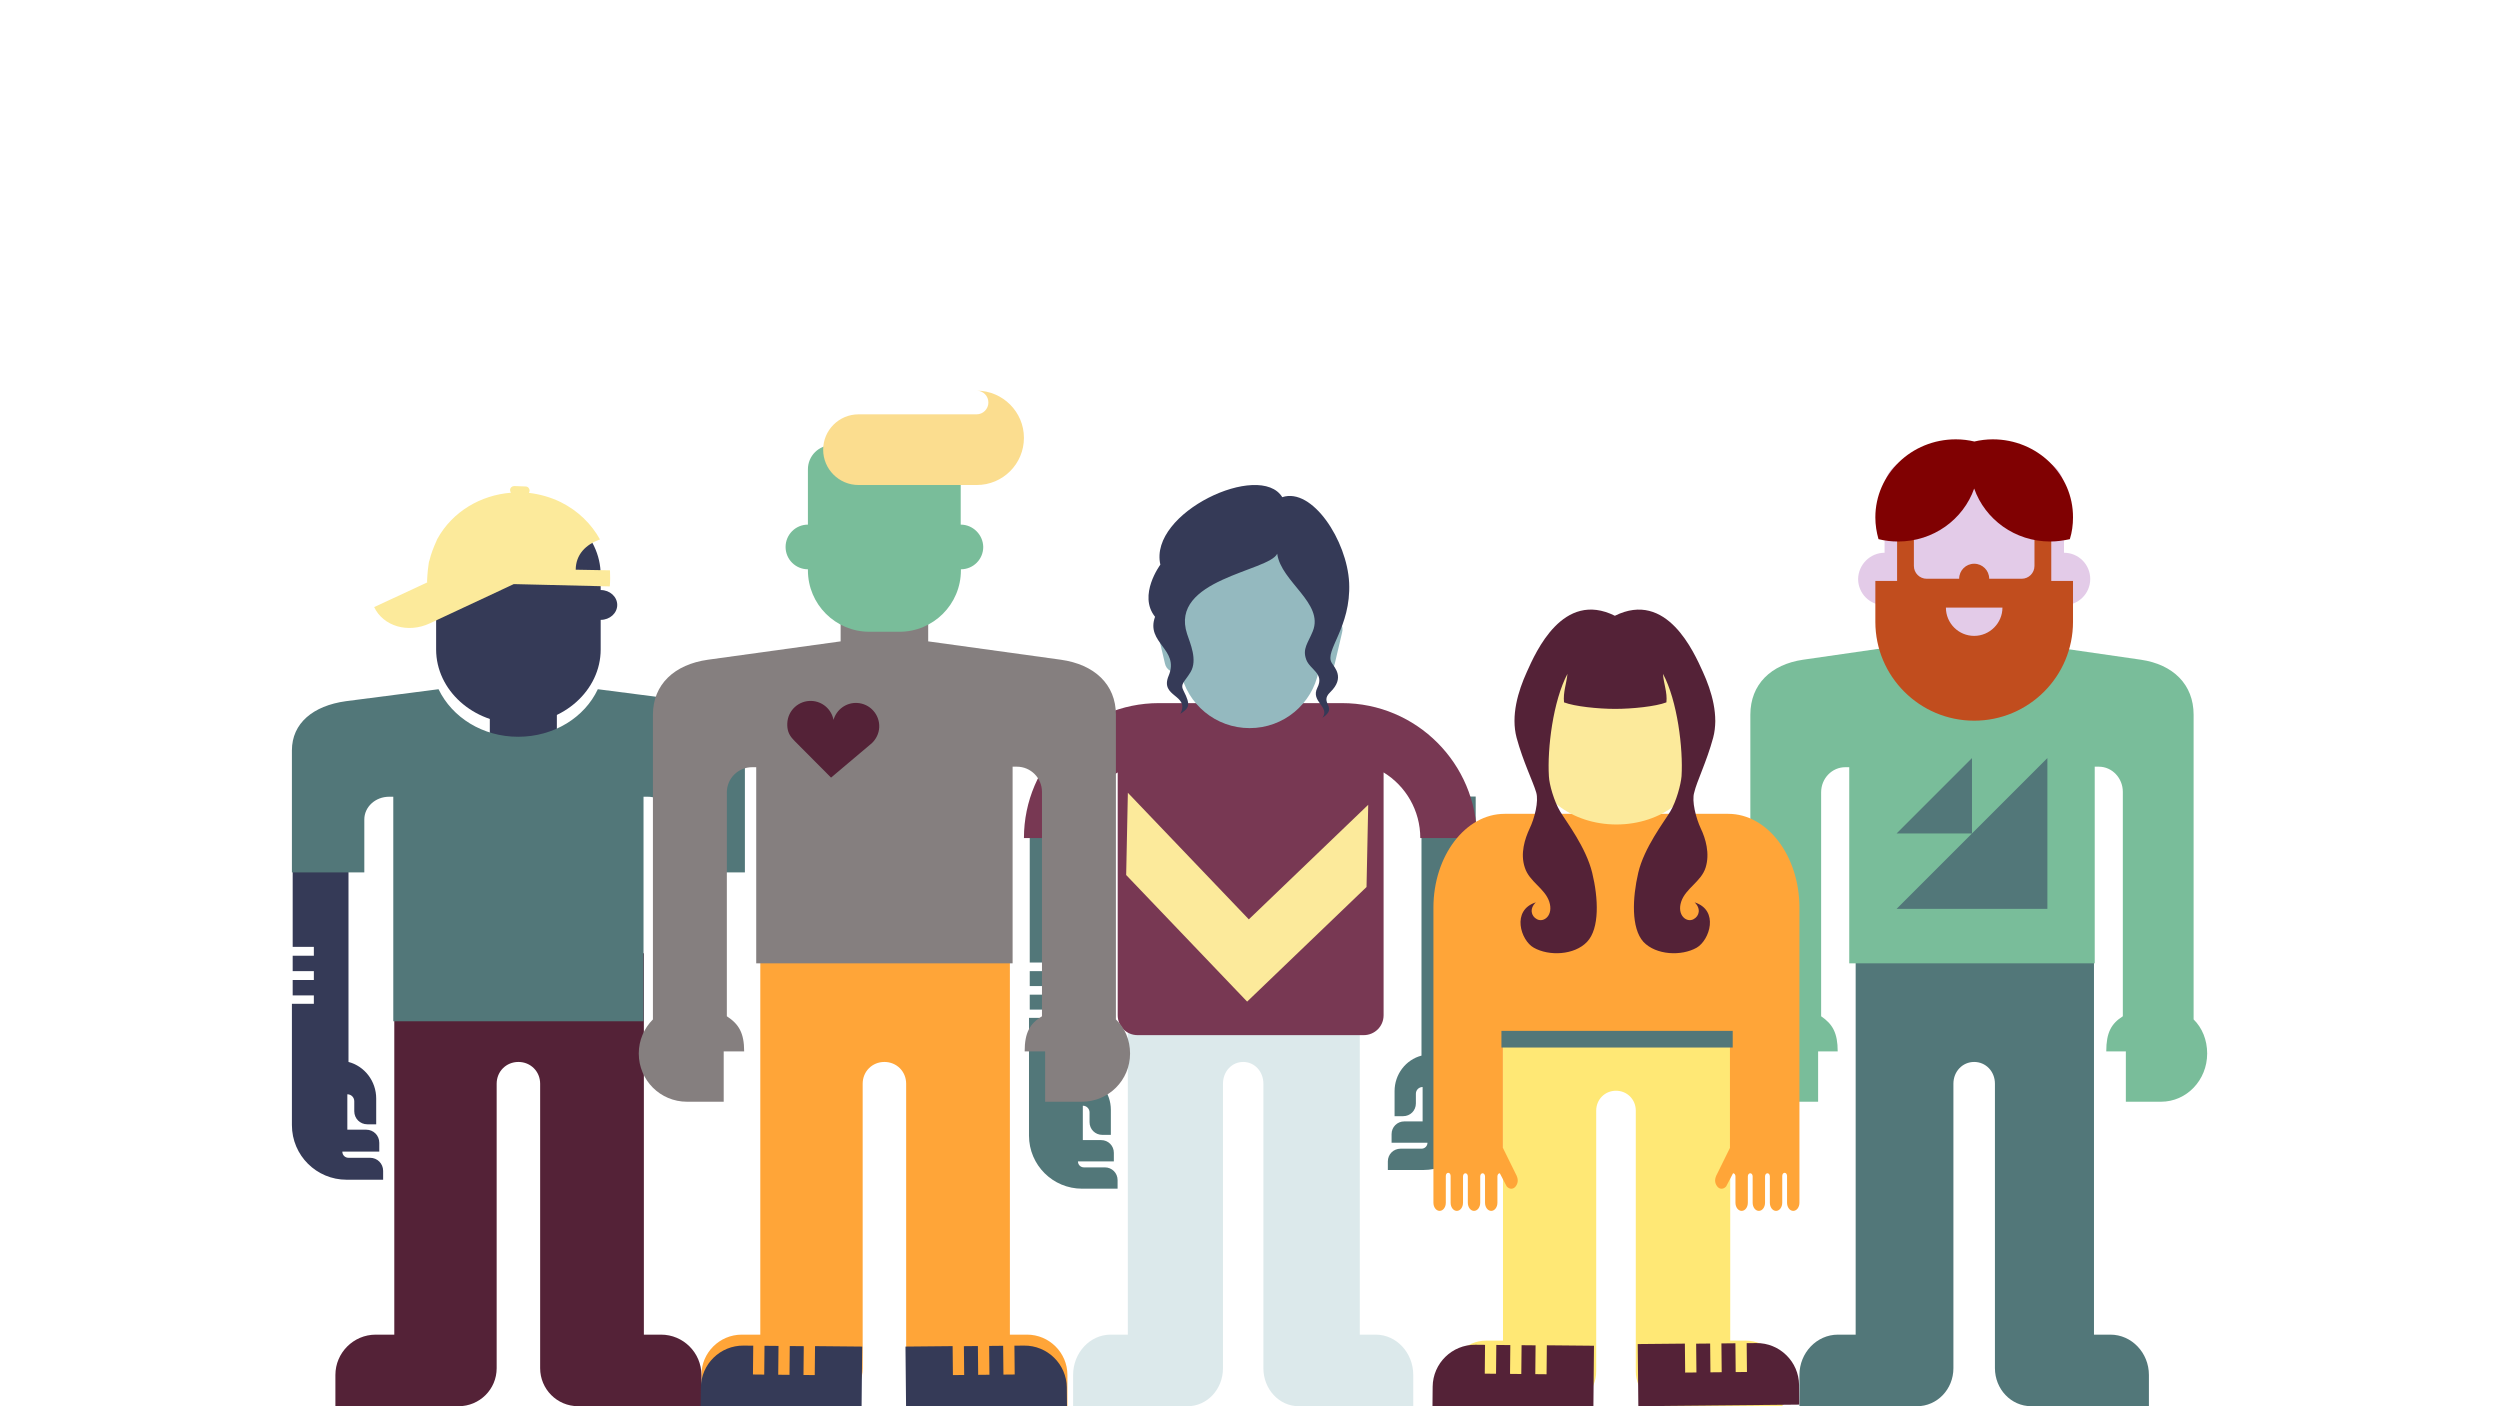 <?xml version="1.0" encoding="utf-8" ?>	<!-- Generator: Assembly 2.4 - http://assemblyapp.co -->	<svg version="1.1" xmlns="http://www.w3.org/2000/svg" xmlns:xlink="http://www.w3.org/1999/xlink" width="4096.00" height="2304.00" viewBox="0 0 4096.0 2304.0">		<g id="document" transform="scale(13.653 13.653) translate(150.0 84.375)">			<path d="M-77.916,-13.569 L-77.916,-15.359 C-77.916,-20.247 -82.364,-24.254 -87.79,-24.254 C-93.216,-24.254 -97.664,-20.247 -97.664,-15.359 L-97.664,-13.569 C-98.761,-13.569 -99.65,-12.767 -99.65,-11.779 C-99.65,-10.791 -98.761,-9.989 -97.664,-9.989 L-97.664,-6.436 C-97.664,-1.548 -93.216,2.46 -87.79,2.46 C-82.364,2.46 -77.916,-1.548 -77.916,-6.436 L-77.916,-9.989 C-76.819,-9.989 -75.93,-10.791 -75.93,-11.779 C-75.93,-12.767 -76.819,-13.569 -77.916,-13.569 Z " fill="#353a57" fill-opacity="1.00" />			<path d="M-58.925,75.786 L-60.991,75.786 C-63.654,75.786 -65.829,77.961 -65.829,80.624 L-65.829,84.375 L-51.043,84.375 C-48.543,84.375 -46.477,82.364 -46.477,79.809 L-46.477,45.671 C-46.477,44.204 -45.336,43.062 -43.868,43.062 C-42.4,43.062 -41.259,44.204 -41.259,45.671 L-41.259,79.809 C-41.259,82.309 -39.247,84.375 -36.692,84.375 L-21.907,84.375 L-21.907,80.624 C-21.907,77.961 -24.081,75.786 -26.745,75.786 L-28.81,75.786 L-28.81,30.016 L-58.762,30.016 L-58.762,75.786 L-58.925,75.786 Z " fill="#ffa538" fill-opacity="1.00" />			<path d="M-14.808,75.786 L-16.728,75.786 C-19.203,75.786 -21.224,77.961 -21.224,80.624 L-21.224,84.375 L-7.483,84.375 C-5.159,84.375 -3.239,82.364 -3.239,79.809 L-3.239,45.671 C-3.239,44.204 -2.179,43.062 -0.815,43.062 C0.549,43.062 1.61,44.204 1.61,45.671 L1.61,79.809 C1.61,82.309 3.479,84.375 5.854,84.375 L19.595,84.375 L19.595,80.624 C19.595,77.961 17.574,75.786 15.098,75.786 L13.179,75.786 L13.179,30.016 L-14.656,30.016 L-14.656,75.786 L-14.808,75.786 Z " fill="#dce9eb" fill-opacity="1.00" />			<path d="M30.216,76.505 L28.335,76.505 C25.91,76.505 23.931,78.497 23.931,80.938 L23.931,84.375 L37.392,84.375 C39.669,84.375 41.549,82.532 41.549,80.191 L41.549,48.908 C41.549,47.564 42.588,46.517 43.925,46.517 C45.261,46.517 46.3,47.564 46.3,48.908 L46.3,80.191 C46.3,82.482 48.131,84.375 50.457,84.375 L63.918,84.375 L63.918,80.938 C63.918,78.497 61.939,76.505 59.514,76.505 L57.633,76.505 L57.633,34.562 L30.364,34.562 L30.364,76.505 L30.216,76.505 Z " fill="#ffe875" fill-opacity="1.00" />			<path d="M72.529,75.786 L70.557,75.786 C68.014,75.786 65.938,77.961 65.938,80.624 L65.938,84.375 L80.056,84.375 C82.443,84.375 84.415,82.364 84.415,79.809 L84.415,45.671 C84.415,44.204 85.505,43.062 86.907,43.062 C88.308,43.062 89.398,44.204 89.398,45.671 L89.398,79.809 C89.398,82.309 91.319,84.375 93.758,84.375 L107.876,84.375 L107.876,80.624 C107.876,77.961 105.8,75.786 103.257,75.786 L101.284,75.786 L101.284,30.016 L72.685,30.016 L72.685,75.786 L72.529,75.786 Z " fill="#527779" fill-opacity="1.00" />			<path d="M-102.847,75.786 L-104.913,75.786 C-107.577,75.786 -109.751,77.961 -109.751,80.624 L-109.751,84.375 L-94.965,84.375 C-92.465,84.375 -90.399,82.364 -90.399,79.809 L-90.399,45.671 C-90.399,44.204 -89.258,43.062 -87.79,43.062 C-86.322,43.062 -85.181,44.204 -85.181,45.671 L-85.181,79.809 C-85.181,82.309 -83.169,84.375 -80.615,84.375 L-65.829,84.375 L-65.829,80.624 C-65.829,77.961 -68.003,75.786 -70.667,75.786 L-72.733,75.786 L-72.733,30.016 L-102.684,30.016 L-102.684,75.786 L-102.847,75.786 Z " fill="#542237" fill-opacity="1.00" />			<path d="M113.24,37.957 L113.24,1.4 C113.24,-2.249 110.77,-4.64 106.915,-5.207 L91.674,-7.409 L91.674,-15.085 L81.613,-15.085 L81.613,-7.409 L66.372,-5.207 C62.517,-4.64 60.047,-2.249 60.047,1.4 L60.047,37.957 C59.023,39.027 58.42,40.474 58.42,42.047 C58.42,45.256 60.89,47.836 63.962,47.836 L68.179,47.836 L68.179,41.795 C68.179,41.795 70.107,41.795 70.529,41.795 C70.529,39.593 69.926,38.523 68.541,37.58 L68.541,10.712 C68.541,9.013 69.866,7.692 71.433,7.692 L71.914,7.692 L71.914,31.224 L101.373,31.224 L101.373,7.629 L101.855,7.629 C103.481,7.629 104.746,9.013 104.746,10.649 L104.746,37.58 C103.361,38.46 102.758,39.53 102.758,41.795 C103.18,41.795 105.108,41.795 105.108,41.795 L105.108,47.836 L109.325,47.836 C112.397,47.836 114.867,45.256 114.867,42.047 C114.867,40.411 114.264,38.964 113.24,37.957 Z " fill="#79bd9a" fill-opacity="1.00" />			<path d="M24.62,35.573 L24.62,34.541 L27.088,34.541 L27.088,32.747 L24.62,32.747 L24.62,31.715 L27.088,31.715 L27.088,29.921 L24.62,29.921 L24.62,28.889 L27.088,28.889 L27.088,11.215 L20.583,11.215 L20.583,42.302 C18.699,42.795 17.353,44.544 17.353,46.563 L17.353,49.569 L18.385,49.569 C19.237,49.569 19.91,48.896 19.91,48.043 L19.91,46.877 C19.91,46.428 20.269,46.07 20.718,46.07 L20.718,50.197 L18.52,50.197 C17.667,50.197 16.994,50.87 16.994,51.722 L16.994,52.754 L21.301,52.754 C21.301,53.157 20.987,53.471 20.583,53.471 L18.071,53.471 C17.219,53.471 16.546,54.144 16.546,54.996 L16.546,56.028 L20.807,56.028 C24.306,56.028 27.177,53.202 27.177,49.658 L27.177,35.528 L24.62,35.528 L24.62,35.573 Z " fill="#527779" fill-opacity="1.00" />			<path d="M-23.961,37.816 L-23.961,36.784 L-26.428,36.784 L-26.428,34.99 L-23.961,34.99 L-23.961,33.958 L-26.428,33.958 L-26.428,32.164 L-23.961,32.164 L-23.961,31.132 L-26.428,31.132 L-26.428,13.458 L-19.924,13.458 L-19.924,44.544 C-18.04,45.038 -16.694,46.787 -16.694,48.806 L-16.694,51.812 L-17.726,51.812 C-18.578,51.812 -19.251,51.139 -19.251,50.286 L-19.251,49.12 C-19.251,48.671 -19.61,48.313 -20.058,48.313 L-20.058,52.44 L-17.86,52.44 C-17.008,52.44 -16.335,53.112 -16.335,53.965 L-16.335,54.996 L-20.642,54.996 C-20.642,55.4 -20.328,55.714 -19.924,55.714 L-17.412,55.714 C-16.559,55.714 -15.886,56.387 -15.886,57.239 L-15.886,58.271 L-20.148,58.271 C-23.647,58.271 -26.518,55.445 -26.518,51.901 L-26.518,37.771 L-23.961,37.771 L-23.961,37.816 Z " fill="#527779" fill-opacity="1.00" />			<path d="M11.035,2.07364e-07 L-10.926,2.07364e-07 C-19.841,2.07364e-07 -27.125,7.284 -27.125,16.199 L-20.33,16.199 C-20.33,12.829 -18.537,9.948 -15.873,8.317 C-15.873,19.297 -15.873,37.345 -15.873,37.453 C-15.873,38.758 -14.84,39.845 -13.481,39.845 L13.644,39.845 C14.949,39.845 16.036,38.812 16.036,37.453 C16.036,37.345 16.036,19.297 16.036,8.317 C18.7,9.948 20.439,12.883 20.439,16.199 L27.234,16.199 C27.234,7.284 20.004,2.07364e-07 11.035,2.07364e-07 Z " fill="#783853" fill-opacity="1.00" />			<path d="M57.393,13.287 L47.651,13.287 C46.866,13.287 46.206,12.417 46.206,11.383 C46.206,11.383 46.206,11.111 46.206,10.948 C46.247,11.22 46.412,11.383 46.618,11.383 L46.742,11.383 L46.742,9.86 L46.618,9.86 C46.412,9.86 46.247,10.078 46.206,10.295 C46.206,9.915 46.206,9.534 46.206,9.534 C46.206,7.902 45.215,6.597 43.977,6.597 C42.738,6.597 41.747,7.902 41.747,9.534 C41.747,9.534 41.747,9.915 41.747,10.295 C41.706,10.023 41.541,9.86 41.335,9.86 L41.211,9.86 L41.211,11.383 L41.335,11.383 C41.541,11.383 41.706,11.166 41.747,10.948 C41.747,11.111 41.747,11.383 41.747,11.383 C41.747,12.417 41.087,13.287 40.303,13.287 L30.56,13.287 C25.855,13.287 22.015,18.345 22.015,24.546 L22.015,59.955 C22.015,60.499 22.346,60.934 22.759,60.934 C23.171,60.934 23.502,60.499 23.502,59.955 L23.502,56.746 C23.502,56.529 23.625,56.365 23.791,56.365 C23.956,56.365 24.079,56.529 24.079,56.746 L24.079,59.955 C24.079,60.499 24.41,60.934 24.823,60.934 C25.235,60.934 25.566,60.499 25.566,59.955 L25.566,56.801 C25.566,56.583 25.689,56.42 25.855,56.42 C26.02,56.42 26.143,56.583 26.143,56.801 L26.143,59.955 C26.143,60.499 26.474,60.934 26.887,60.934 C27.299,60.934 27.63,60.499 27.63,59.955 L27.63,56.801 C27.63,56.583 27.753,56.42 27.919,56.42 C28.084,56.42 28.207,56.583 28.207,56.801 L28.207,59.955 C28.207,60.499 28.538,60.934 28.951,60.934 C29.363,60.934 29.694,60.499 29.694,59.955 L29.694,56.801 C29.694,56.583 29.817,56.42 29.983,56.42 L30.808,57.997 C31.138,58.378 31.634,58.378 31.923,57.943 C32.212,57.508 32.212,57.073 31.881,56.474 L30.354,53.374 L30.354,39.504 L57.599,39.504 L57.599,53.374 L56.072,56.474 C55.741,57.073 55.741,57.508 56.03,57.943 C56.319,58.378 56.815,58.378 57.145,57.997 L57.971,56.42 C58.136,56.42 58.26,56.583 58.26,56.801 L58.26,59.955 C58.26,60.499 58.59,60.934 59.002,60.934 C59.415,60.934 59.746,60.499 59.746,59.955 L59.746,56.801 C59.746,56.583 59.869,56.42 60.035,56.42 C60.2,56.42 60.324,56.583 60.324,56.801 L60.324,59.955 C60.324,60.499 60.654,60.934 61.066,60.934 C61.479,60.934 61.81,60.499 61.81,59.955 L61.81,56.801 C61.81,56.583 61.933,56.42 62.099,56.42 C62.264,56.42 62.388,56.583 62.388,56.801 L62.388,59.955 C62.388,60.499 62.718,60.934 63.131,60.934 C63.543,60.934 63.874,60.499 63.874,59.955 L63.874,56.746 C63.874,56.529 63.997,56.365 64.163,56.365 C64.328,56.365 64.451,56.529 64.451,56.746 L64.451,59.955 C64.451,60.499 64.782,60.934 65.195,60.934 C65.607,60.934 65.938,60.499 65.938,59.955 L65.938,24.546 C65.938,18.345 62.099,13.287 57.393,13.287 Z " fill="#ffa538" fill-opacity="1.00" />			<path d="M-112.337,36.134 L-112.337,35.072 L-114.877,35.072 L-114.877,33.225 L-112.337,33.225 L-112.337,32.162 L-114.877,32.162 L-114.877,30.315 L-112.337,30.315 L-112.337,29.253 L-114.877,29.253 L-114.877,11.055 L-108.18,11.055 L-108.18,43.062 C-106.24,43.57 -104.855,45.372 -104.855,47.45 L-104.855,50.545 L-105.917,50.545 C-106.795,50.545 -107.487,49.852 -107.487,48.974 L-107.487,47.773 C-107.487,47.312 -107.857,46.942 -108.319,46.942 L-108.319,51.191 L-106.056,51.191 C-105.178,51.191 -104.485,51.884 -104.485,52.761 L-104.485,53.824 L-108.919,53.824 C-108.919,54.239 -108.596,54.563 -108.18,54.563 L-105.594,54.563 C-104.716,54.563 -104.023,55.256 -104.023,56.133 L-104.023,57.195 L-108.411,57.195 C-112.014,57.195 -114.97,54.286 -114.97,50.637 L-114.97,36.088 L-112.337,36.088 L-112.337,36.134 Z " fill="#353a57" fill-opacity="1.00" />			<path d="M-86.227,18.11 L-86.227,17.193 L-83.175,17.193 L-83.175,15.597 L-86.227,15.597 L-86.227,14.68 L-83.175,14.68 L-83.175,13.085 L-86.227,13.085 L-86.227,12.167 L-83.175,12.167 L-83.175,-3.547 L-91.221,-3.547 L-91.221,24.093 C-93.552,24.532 -95.216,26.087 -95.216,27.882 L-95.216,30.554 L-93.94,30.554 C-92.886,30.554 -92.053,29.956 -92.053,29.198 L-92.053,28.161 C-92.053,27.762 -91.609,27.443 -91.055,27.443 L-91.055,31.113 L-93.774,31.113 C-94.828,31.113 -95.66,31.711 -95.66,32.469 L-95.66,33.386 L-90.333,33.386 C-90.333,33.745 -90.722,34.024 -91.221,34.024 L-94.329,34.024 C-95.383,34.024 -96.215,34.623 -96.215,35.38 L-96.215,36.298 L-90.944,36.298 C-86.615,36.298 -83.064,33.785 -83.064,30.634 L-83.064,18.07 L-86.227,18.07 L-86.227,18.11 Z " fill="#353a57" fill-opacity="1.00" />			<path d="M-67.127,-0.228 L-78.26,-1.667 C-79.834,1.707 -83.527,4.04 -87.817,4.04 C-92.107,4.04 -95.746,1.707 -97.375,-1.667 L-108.507,-0.228 C-112.417,0.318 -114.97,2.402 -114.97,5.677 L-114.97,20.315 L-106.281,20.315 L-106.281,13.964 C-106.281,12.475 -104.977,11.235 -103.294,11.235 L-102.805,11.235 L-102.805,38.178 L-72.775,38.178 L-72.775,11.235 L-72.286,11.235 C-70.657,11.235 -69.299,12.425 -69.299,13.964 L-69.299,20.315 L-60.61,20.315 L-60.61,5.677 C-60.665,2.452 -63.217,0.318 -67.127,-0.228 Z " fill="#527779" fill-opacity="1.00" />			<path d="M-0.138,25.951 L-14.653,10.76 L-14.856,20.63 L-0.341,35.821 L13.987,22.07 L14.19,12.2 L-0.138,25.951 Z " fill="#fcea9b" fill-opacity="1.00" />			<path d="M-16.088,37.957 L-16.088,1.4 C-16.088,-2.249 -18.668,-4.64 -22.695,-5.207 L-38.614,-7.409 L-38.614,-15.085 L-49.122,-15.085 L-49.122,-7.409 L-65.041,-5.207 C-69.068,-4.64 -71.647,-2.249 -71.647,1.4 L-71.647,37.957 C-72.717,39.027 -73.346,40.474 -73.346,42.047 C-73.346,45.256 -70.766,47.836 -67.558,47.836 L-63.153,47.836 L-63.153,41.795 C-63.153,41.795 -61.14,41.795 -60.699,41.795 C-60.699,39.593 -61.328,38.523 -62.776,37.58 L-62.776,10.712 C-62.776,9.013 -61.391,7.692 -59.755,7.692 L-59.252,7.692 L-59.252,31.224 L-28.484,31.224 L-28.484,7.629 L-27.98,7.629 C-26.281,7.629 -24.96,9.013 -24.96,10.649 L-24.96,37.58 C-26.407,38.46 -27.037,39.53 -27.037,41.795 C-26.596,41.795 -24.582,41.795 -24.582,41.795 L-24.582,47.836 L-20.178,47.836 C-16.969,47.836 -14.389,45.256 -14.389,42.047 C-14.389,40.411 -15.019,38.964 -16.088,37.957 Z " fill="#857f7f" fill-opacity="1.00" />			<path d="M76.155,-18.043 L76.155,-25.842 C76.155,-27.736 77.687,-29.241 79.553,-29.241 L94.288,-29.241 C96.183,-29.241 97.687,-27.709 97.687,-25.842 L97.687,-18.043 C99.442,-18.043 100.834,-16.622 100.834,-14.895 C100.834,-13.14 99.414,-11.748 97.687,-11.748 L97.687,-11.608 C97.687,-6.817 93.815,-2.946 89.024,-2.946 L84.79,-2.946 C79.999,-2.946 76.127,-6.817 76.127,-11.608 L76.127,-11.748 C74.372,-11.748 72.979,-13.168 72.979,-14.895 C73.007,-16.622 74.428,-18.043 76.155,-18.043 Z " fill="#e3cbe8" fill-opacity="1.00" />			<path d="M96.158,-14.662 L96.158,-21.019 L94.142,-21.019 L94.142,-16.464 C94.142,-15.61 93.454,-14.922 92.6,-14.922 L88.71,-14.922 C88.71,-15.919 87.903,-16.725 86.907,-16.725 C85.911,-16.725 85.104,-15.919 85.104,-14.922 L81.214,-14.922 C80.36,-14.922 79.672,-15.61 79.672,-16.464 L79.672,-21.019 L77.656,-21.019 L77.656,-14.662 L75.047,-14.662 L75.047,-9.751 C75.047,-3.205 80.36,2.109 86.907,2.109 C93.454,2.109 98.767,-3.205 98.767,-9.751 L98.767,-14.662 L96.158,-14.662 Z M86.907,-8.067 C85.033,-8.067 83.515,-9.585 83.515,-11.459 L90.299,-11.459 C90.299,-9.609 88.781,-8.067 86.907,-8.067 Z " fill="#c14d1e" fill-opacity="1.00" />			<path d="M53.85,0.689 L53.85,-0.861 C53.85,-5.093 49.403,-8.562 43.977,-8.562 C38.55,-8.562 34.103,-5.093 34.103,-0.861 L34.103,0.689 C33.006,0.689 32.116,1.383 32.116,2.238 C32.116,3.094 33.006,3.788 34.103,3.788 L34.103,6.864 C34.103,11.096 38.55,14.565 43.977,14.565 C49.403,14.565 53.85,11.096 53.85,6.864 L53.85,3.788 C54.947,3.788 55.837,3.094 55.837,2.238 C55.837,1.383 54.947,0.689 53.85,0.689 Z " fill="#fcea9b" fill-opacity="1.00" />			<path d="M89.137,-31.654 C88.377,-31.654 87.642,-31.559 86.931,-31.393 C86.219,-31.559 85.484,-31.654 84.701,-31.654 C79.364,-31.654 75.047,-27.455 75.047,-22.284 C75.047,-21.383 75.189,-20.505 75.426,-19.675 C76.185,-19.485 76.968,-19.391 77.775,-19.391 C82.02,-19.391 85.602,-22.047 86.907,-25.748 C88.212,-22.047 91.793,-19.391 96.039,-19.391 C96.846,-19.391 97.628,-19.509 98.388,-19.675 C98.648,-20.505 98.767,-21.383 98.767,-22.284 C98.791,-27.455 94.474,-31.654 89.137,-31.654 Z " fill="#800102" fill-opacity="1.00" />			<path d="M55.584,4.158 C56.285,1.519 55.419,-1.409 54.346,-3.76 C53.274,-6.11 50.017,-13.574 43.79,-10.481 C37.564,-13.574 34.306,-6.151 33.234,-3.76 C32.162,-1.409 31.296,1.519 31.997,4.158 C32.78,7.044 33.976,9.436 34.347,10.714 C34.677,11.786 34.141,13.848 33.564,15.044 C32.986,16.281 32.409,18.054 32.986,19.745 C33.523,21.435 35.378,22.219 35.914,23.827 C36.45,25.476 35.254,26.384 34.43,25.93 C33.729,25.559 33.523,24.652 34.306,23.909 C31.337,24.858 32.492,28.486 34.059,29.352 C35.873,30.383 38.924,30.26 40.45,28.651 C41.976,27.043 41.811,23.415 41.069,20.363 C40.326,17.312 37.976,14.26 37.234,13.023 C36.492,11.786 35.914,9.766 35.873,8.776 C35.667,5.477 36.368,-0.255 38.1,-3.512 C37.976,-2.275 37.564,-1.327 37.687,-0.09 C38.966,0.405 41.811,0.694 43.831,0.694 C45.852,0.694 48.697,0.405 49.975,-0.09 C50.099,-1.327 49.646,-2.275 49.563,-3.512 C51.295,-0.296 51.996,5.477 51.79,8.776 C51.707,9.766 51.171,11.786 50.429,13.023 C49.687,14.26 47.295,17.353 46.594,20.363 C45.893,23.373 45.728,27.002 47.213,28.651 C48.738,30.26 51.79,30.383 53.604,29.352 C55.171,28.445 56.326,24.858 53.357,23.909 C54.14,24.652 53.934,25.559 53.233,25.93 C52.408,26.384 51.212,25.476 51.749,23.827 C52.285,22.219 54.14,21.435 54.676,19.745 C55.212,18.054 54.676,16.24 54.099,15.044 C53.522,13.807 52.986,11.745 53.316,10.714 C53.604,9.436 54.8,7.044 55.584,4.158 Z " fill="#542237" fill-opacity="1.00" />			<path d="M-34.712,-21.419 L-34.712,-28.06 C-34.712,-29.673 -36.016,-30.954 -37.606,-30.954 L-50.154,-30.954 C-51.767,-30.954 -53.048,-29.65 -53.048,-28.06 L-53.048,-21.419 C-54.542,-21.419 -55.728,-20.209 -55.728,-18.738 C-55.728,-17.244 -54.518,-16.058 -53.048,-16.058 L-53.048,-15.939 C-53.048,-11.859 -49.751,-8.562 -45.671,-8.562 L-42.065,-8.562 C-37.985,-8.562 -34.688,-11.859 -34.688,-15.939 L-34.688,-16.058 C-33.194,-16.058 -32.008,-17.268 -32.008,-18.738 C-32.031,-20.209 -33.241,-21.419 -34.712,-21.419 Z " fill="#79bd9a" fill-opacity="1.00" />			<path d="M-32.787,-26.172 C-29.655,-26.172 -27.125,-28.701 -27.125,-31.834 C-27.125,-34.942 -29.655,-37.471 -32.763,-37.495 C-31.992,-37.471 -31.39,-36.845 -31.39,-36.074 C-31.39,-35.303 -32.016,-34.653 -32.811,-34.653 C-36.184,-34.653 -43.677,-34.653 -46.978,-34.653 C-49.315,-34.653 -51.218,-32.749 -51.218,-30.412 C-51.218,-28.075 -49.315,-26.172 -46.978,-26.172 L-32.787,-26.172 Z " fill="#fbdd8f" fill-opacity="1.00" />			<path d="M10.085,-10.143 L9.637,-10.255 C9.189,-10.367 8.764,-10.255 8.451,-9.986 L8.451,-14.912 C8.451,-17.398 6.458,-19.391 3.972,-19.391 C2.248,-19.391 0.748,-18.383 0.031,-16.95 C-0.775,-18.383 -2.275,-19.391 -3.999,-19.391 C-6.485,-19.391 -8.478,-17.398 -8.478,-14.912 L-8.478,-10.008 C-8.791,-10.255 -9.194,-10.322 -9.597,-10.255 L-10.045,-10.143 C-10.807,-9.986 -11.232,-9.225 -11.075,-8.463 L-10.202,-4.746 C-10.045,-3.985 -9.284,-3.559 -8.523,-3.716 L-8.321,-3.761 C-7.537,0.135 -4.111,3.001 -0.036,3.001 C4.062,3.001 7.465,0.09 8.227,-3.783 L8.495,-3.694 C9.257,-3.537 10.018,-3.962 10.175,-4.724 L11.048,-8.441 C11.272,-9.225 10.847,-9.986 10.085,-10.143 Z " fill="#94b9bf" fill-opacity="1.00" />			<path d="M11.902,-14.436 C11.659,-19.491 7.479,-25.914 3.875,-24.713 C1.21,-29.07 -12.178,-22.87 -10.754,-16.614 C-10.754,-16.614 -13.48,-12.955 -11.39,-10.358 C-12.541,-7.202 -8.422,-6.476 -9.755,-3.293 C-10.875,-0.667 -7.15,-1.058 -8.361,1.288 C-7.331,0.617 -7.059,0.282 -7.968,-1.477 C-8.422,-2.315 -7.816,-2.566 -7.119,-3.739 C-6.271,-5.192 -7.18,-7.174 -7.543,-8.292 C-9.724,-14.882 2.27,-15.804 3.269,-17.927 C3.724,-14.547 8.903,-12.006 7.54,-8.627 C6.965,-7.202 6.268,-6.532 6.753,-5.22 C7.207,-3.991 8.964,-3.572 8.085,-1.84 C7.237,-0.165 9.66,0.45 8.691,1.762 C10.66,0.478 8.237,0.031 9.63,-1.31 C11.447,-3.069 10.114,-4.298 9.812,-4.829 C8.903,-6.281 12.144,-9.074 11.902,-14.436 Z " fill="#353a57" fill-opacity="1.00" />			<path d="M-98.694,-14.5 L-98.749,-14.505 C-98.749,-14.505 -98.749,-14.505 -98.746,-14.533 C-98.758,-14.702 -98.703,-15.818 -98.55,-16.784 C-98.55,-16.784 -98.548,-16.811 -98.548,-16.811 C-98.537,-16.922 -98.498,-17.031 -98.459,-17.139 C-98.268,-17.933 -97.966,-18.715 -97.608,-19.493 L-97.605,-19.52 C-97.569,-19.601 -97.533,-19.681 -97.5,-19.734 C-95.689,-23.002 -92.299,-24.962 -88.683,-25.247 C-88.758,-25.339 -88.774,-25.452 -88.791,-25.566 C-88.791,-25.846 -88.547,-26.046 -88.295,-26.049 L-86.926,-25.997 C-86.646,-25.997 -86.446,-25.753 -86.443,-25.501 C-86.451,-25.417 -86.49,-25.309 -86.526,-25.229 C-85.225,-25.071 -83.942,-24.719 -82.713,-24.12 C-80.603,-23.069 -79.023,-21.483 -78.001,-19.643 C-79.716,-19.029 -80.9,-17.83 -80.913,-16.009 L-76.8,-15.936 C-76.767,-15.428 -76.769,-14.559 -76.822,-14.032 C-76.822,-14.032 -76.822,-14.032 -76.825,-14.004 L-88.345,-14.282 L-98.428,-9.568 C-101.044,-8.343 -104.012,-9.227 -105.101,-11.522 L-98.694,-14.5 Z " fill="#fcea9b" fill-opacity="1.00" />			<path d="M-52.194,77.183 L-52.228,80.64 L-53.579,80.626 L-53.546,77.17 L-55.226,77.154 L-55.259,80.61 L-56.611,80.597 L-56.577,77.14 L-58.257,77.124 L-58.291,80.58 L-59.643,80.567 L-59.609,77.111 L-60.767,77.1 C-63.567,77.072 -65.868,79.329 -65.895,82.128 C-65.896,82.148 -65.896,82.186 -65.896,82.206 L-65.918,84.484 L-46.609,84.673 L-46.536,77.219 L-52.194,77.164 L-52.194,77.183 Z " fill="#353a57" fill-opacity="1.00" />			<path d="M-35.682,77.183 L-35.648,80.64 L-34.297,80.626 L-34.33,77.17 L-32.65,77.154 L-32.617,80.61 L-31.265,80.597 L-31.299,77.14 L-29.619,77.124 L-29.585,80.58 L-28.233,80.567 L-28.267,77.111 L-27.108,77.1 C-24.309,77.072 -22.008,79.329 -21.98,82.128 C-21.98,82.148 -21.98,82.186 -21.98,82.206 L-21.957,84.484 L-41.267,84.673 L-41.34,77.219 L-35.682,77.164 L-35.682,77.183 Z " fill="#353a57" fill-opacity="1.00" />			<path d="M52.191,76.882 L52.225,80.338 L53.577,80.325 L53.543,76.868 L55.223,76.852 L55.257,80.308 L56.608,80.295 L56.575,76.839 L58.255,76.822 L58.288,80.279 L59.64,80.266 L59.606,76.809 L60.765,76.798 C63.565,76.77 65.866,79.027 65.893,81.827 C65.893,81.846 65.894,81.885 65.894,81.904 L65.916,84.183 L46.606,84.371 L46.533,76.917 L52.191,76.862 L52.191,76.882 Z " fill="#542237" fill-opacity="1.00" />			<path d="M35.625,77.083 L35.592,80.539 L34.24,80.526 L34.274,77.069 L32.594,77.053 L32.56,80.51 L31.208,80.496 L31.242,77.04 L29.562,77.023 L29.528,80.48 L28.177,80.467 L28.21,77.01 L27.052,76.999 C24.252,76.972 21.951,79.228 21.924,82.028 C21.924,82.047 21.923,82.086 21.923,82.105 L21.901,84.384 L41.211,84.572 L41.283,77.118 L35.626,77.063 L35.625,77.083 Z " fill="#542237" fill-opacity="1.00" />			<path d="M31.176,40.332 L56.931,40.332 " fill="none" stroke-width="2.00" stroke="#527779" stroke-linecap="square" stroke-linejoin="miter" />			<path d="M-44.49,2.899 C-44.422,1.363 -45.613,0.049 -47.162,-0.02 C-48.472,-0.078 -49.62,0.78 -49.978,2.013 C-50.213,0.766 -51.28,-0.202 -52.602,-0.261 C-54.139,-0.329 -55.453,0.862 -55.522,2.411 C-55.556,3.179 -55.367,3.755 -54.886,4.281 C-54.837,4.334 -54.705,4.479 -54.633,4.557 L-50.272,8.94 L-45.54,4.947 C-45.475,4.9 -45.461,4.875 -45.409,4.84 L-45.396,4.828 C-44.882,4.346 -44.524,3.668 -44.49,2.899 Z " fill="#542237" fill-opacity="1.00" />			<path d="M95.692,6.597 L77.595,24.694 L95.692,24.694 L95.692,6.597 Z M77.595,15.645 L86.644,6.597 L86.644,15.645 L77.595,15.645 Z " fill="#527779" fill-opacity="1.00" />		</g>	</svg>